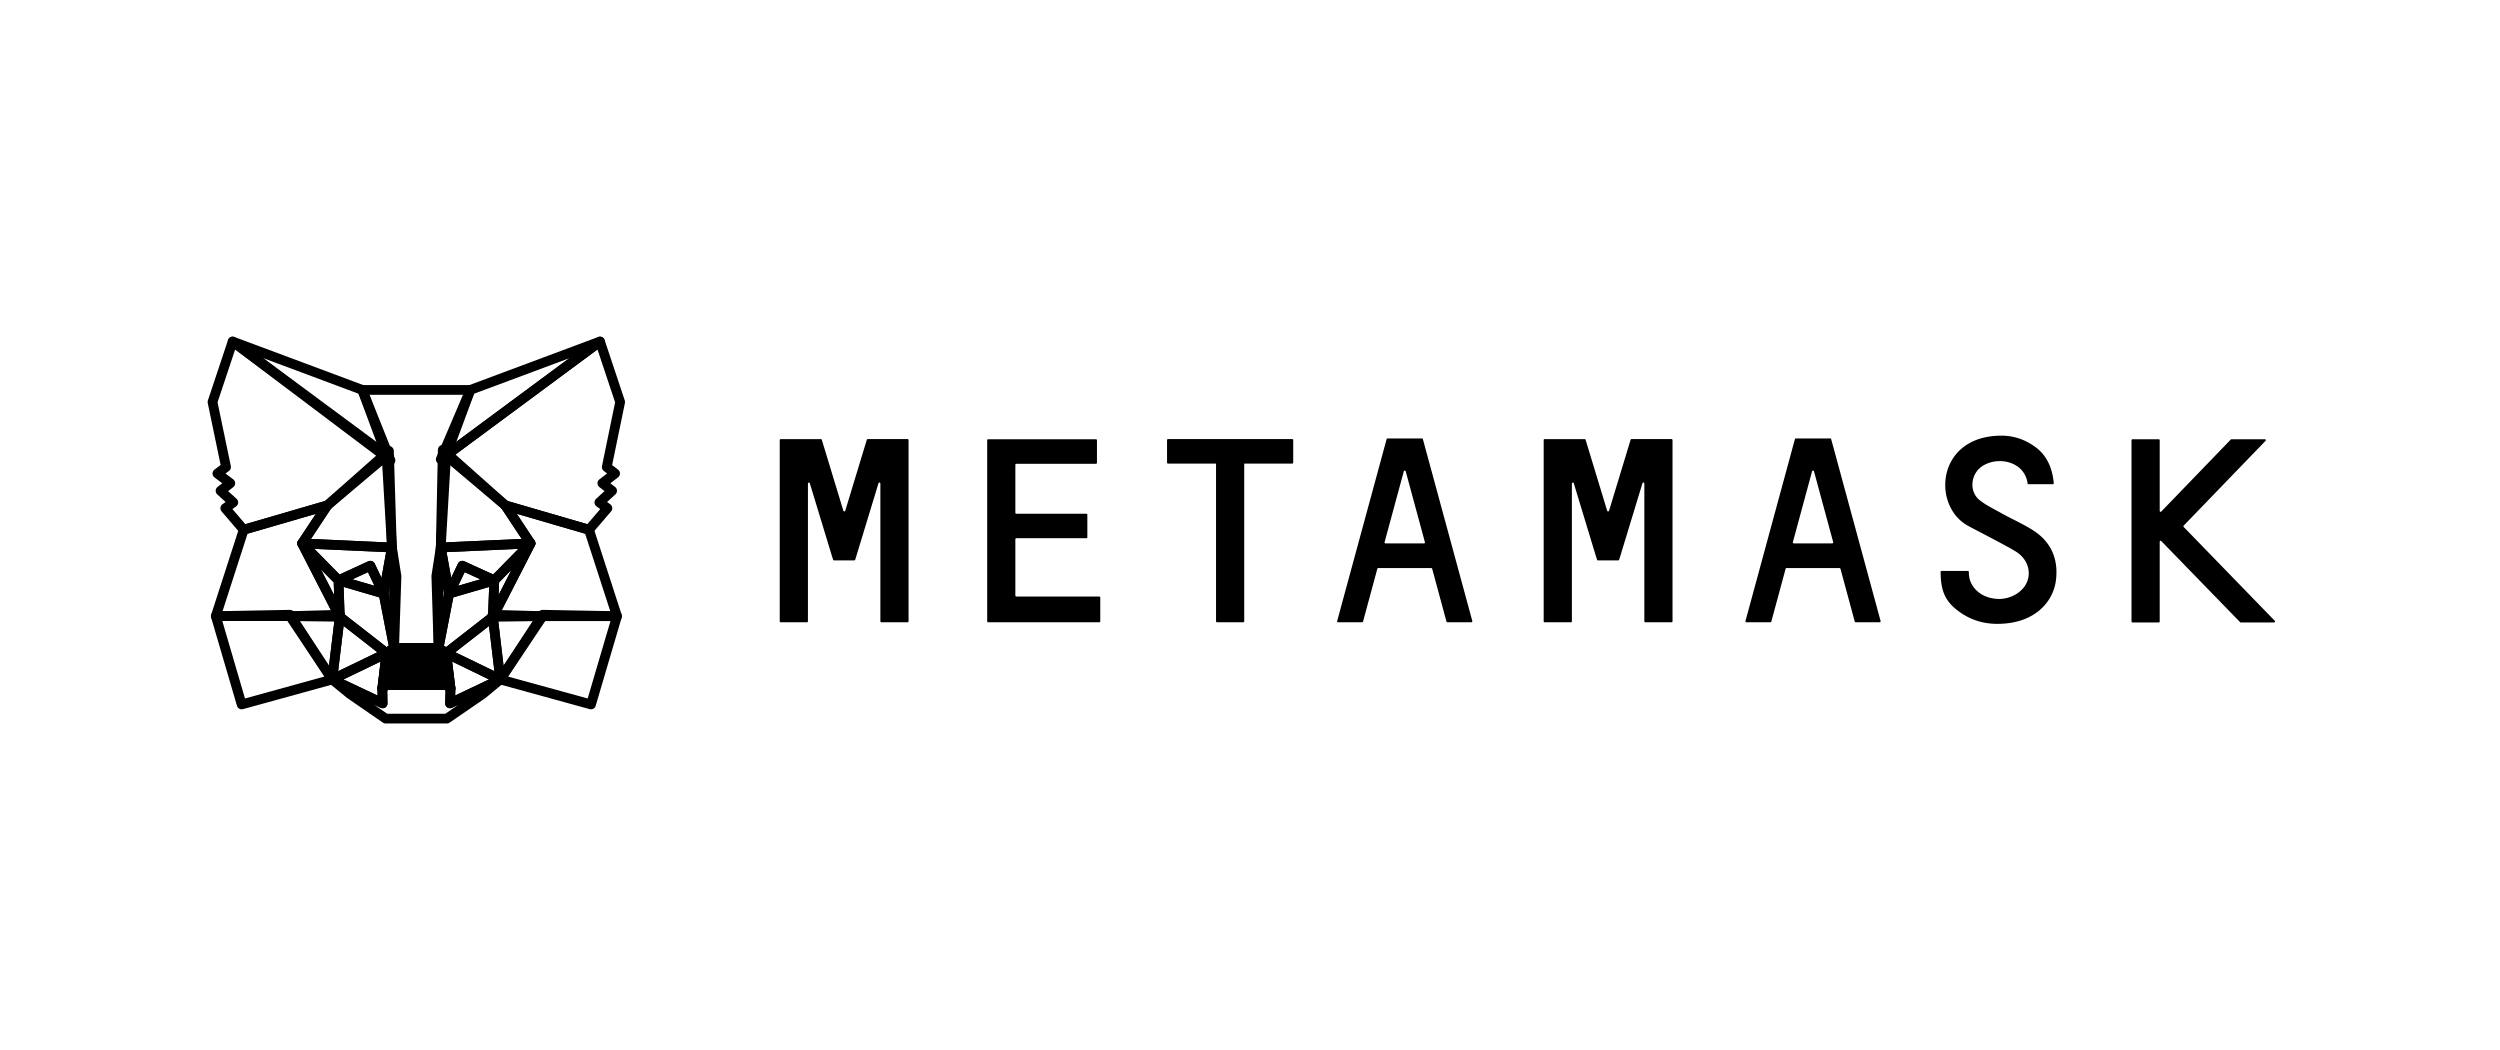 <svg xmlns="http://www.w3.org/2000/svg" width="200" height="84" fill="none" viewBox="0 0 200 84">
  <path fill="#000" d="M162.748 42.493c-.857-.566-1.802-.968-2.697-1.47-.579-.327-1.197-.617-1.701-1.031-.857-.704-.68-2.086.215-2.69 1.285-.855 3.413-.377 3.641 1.37 0 .038.038.064.075.064h1.941c.051 0 .089-.039.076-.089-.101-1.207-.567-2.212-1.424-2.853-.82-.615-1.752-.942-2.748-.942-5.128 0-5.595 5.417-2.835 7.126.315.201 3.024 1.559 3.983 2.15.957.59 1.26 1.67.844 2.526-.379.779-1.361 1.32-2.344 1.257-1.071-.064-1.903-.641-2.193-1.547a2.755 2.755 0 0 1-.075-.615.082.082 0 0 0-.076-.076h-2.104c-.038 0-.076.038-.076.075 0 1.522.378 2.363 1.411 3.13.971.73 2.028 1.03 3.126 1.03 2.873 0 4.359-1.62 4.661-3.305.265-1.646-.226-3.129-1.7-4.11Zm-91.373-7.366h-1.953a.086.086 0 0 0-.076.051l-1.726 5.681a.08.08 0 0 1-.151 0l-1.727-5.681c-.012-.038-.038-.05-.075-.05h-3.213c-.038 0-.076.038-.076.075v14.505c0 .037.038.074.076.074h2.104c.037 0 .076-.037.076-.074V38.685c0-.089.126-.101.15-.026l1.74 5.72.126.401c.012.038.037.051.075.051h1.614c.037 0 .062-.025.075-.05l.126-.403 1.739-5.719c.025-.088.151-.063.151.026v11.023c0 .037.038.074.075.074h2.105c.037 0 .075-.037.075-.074V35.203c0-.038-.038-.076-.075-.076h-1.235Zm59.151 0a.084.084 0 0 0-.076.051l-1.726 5.681a.079.079 0 0 1-.151 0l-1.727-5.681c-.012-.038-.037-.05-.075-.05h-3.201c-.038 0-.076.038-.076.075v14.505c0 .037.038.074.076.074h2.105c.037 0 .076-.037.076-.074V38.685c0-.089.126-.101.151-.026l1.737 5.72.127.401c.013.038.038.051.076.051h1.613a.084.084 0 0 0 .075-.05l.126-.403 1.74-5.719c.025-.088.151-.063.151.026v11.023a.08.08 0 0 0 .075.074h2.104c.038 0 .076-.037.076-.074V35.203a.082.082 0 0 0-.076-.076h-3.2Zm-27.144 0h-9.943c-.037 0-.075.038-.075.076v1.81c0 .037.038.076.075.076h3.844v12.619c0 .037.038.074.075.074h2.105c.038 0 .075-.037.075-.074v-12.62h3.844c.037 0 .075-.038.075-.075v-1.81c0-.038-.025-.076-.075-.076Zm12.413 14.655h1.915a.08.08 0 0 0 .075-.1l-3.956-14.555c-.012-.037-.038-.05-.076-.05h-2.746a.085.085 0 0 0-.076.05l-3.957 14.555c-.012.05.026.1.076.1h1.915c.038 0 .063-.025.076-.05l1.147-4.235c.012-.038.037-.05.075-.05h4.234c.038 0 .064.025.076.05l1.147 4.235c.012.025.05.05.075.05Zm-5.028-6.41 1.538-5.669a.079.079 0 0 1 .151 0l1.537 5.67c.012.05-.025.1-.075.1h-3.075c-.051 0-.088-.05-.076-.1Zm37.691 6.41h1.914a.08.08 0 0 0 .076-.1l-3.956-14.555c-.013-.037-.038-.05-.076-.05h-2.747a.083.083 0 0 0-.075.05l-3.957 14.555c-.012.05.025.1.075.1h1.916a.084.084 0 0 0 .076-.05l1.147-4.235c.012-.038.038-.05.075-.05h4.234c.037 0 .063.025.076.05l1.146 4.235c.013.025.038.05.076.05Zm-5.028-6.41 1.537-5.669a.079.079 0 0 1 .151 0l1.537 5.67a.08.08 0 0 1-.075.1h-3.075a.08.08 0 0 1-.075-.1Zm-62.201 4.261v-4.499c0-.038.038-.076.076-.076h5.608c.037 0 .075-.037.075-.075v-1.81c0-.037-.038-.075-.075-.075h-5.608c-.038 0-.076-.038-.076-.075v-3.846c0-.038.038-.075.076-.075h6.376c.038 0 .076-.039.076-.076v-1.81c0-.037-.038-.076-.076-.076H79.05c-.038 0-.075.039-.075.076v14.492a.08.08 0 0 0 .075.075h8.896a.08.08 0 0 0 .076-.075v-1.91a.08.08 0 0 0-.076-.076h-6.653c-.038-.012-.063-.038-.063-.088Zm100.747 2.025-7.284-7.505a.076.076 0 0 1 0-.1l6.553-6.788a.073.073 0 0 0-.05-.126h-2.684c-.025 0-.038.013-.05.026l-5.558 5.757a.073.073 0 0 1-.126-.05v-5.657a.081.081 0 0 0-.076-.076h-2.104a.082.082 0 0 0-.076.076V49.72c0 .038.038.076.076.076h2.104a.08.08 0 0 0 .076-.076v-6.385c0-.063.089-.1.126-.05l6.301 6.485a.097.097 0 0 0 .05.026h2.684c.051-.013.088-.101.038-.138Z"/>
  <path fill="#000" stroke="#000" stroke-linecap="round" stroke-linejoin="round" stroke-width=".78" d="m35.688 52.258-.605-.427h-3.554l-.605.427-.34 2.817.315-.278h4.814l.328.278-.353-2.817Z"/>
  <path stroke="#000" stroke-linecap="round" stroke-linejoin="round" stroke-width=".78" d="m48 27.322-12.74 9.427 2.37-5.556L48 27.322Zm-29.387 0 12.626 9.515-2.255-5.644-10.37-3.871Zm24.799 21.857-3.39 5.179 7.258 1.998 2.08-7.064-5.948-.113Zm-26.147.113 2.067 7.064 7.245-1.998-3.377-5.179-5.935.113Z"/>
  <path stroke="#000" stroke-linecap="round" stroke-linejoin="round" stroke-width=".78" d="m26.186 40.43-2.015 3.044 7.182.326-.24-7.73-4.927 4.36Zm14.24.001-5.003-4.448-.163 7.817 7.182-.326-2.016-3.043ZM26.577 54.358l4.348-2.1-3.743-2.916-.605 5.016Zm9.111-2.1 4.334 2.1-.592-5.015-3.742 2.915Z"/>
  <path stroke="#000" stroke-linecap="round" stroke-linejoin="round" stroke-width=".78" d="m40.022 54.358-4.334-2.1.353 2.816-.039 1.194 4.02-1.91Zm-13.445 0 4.032 1.91-.025-1.194.341-2.816-4.348 2.1Zm4.108-6.876-3.604-1.055 2.545-1.169 1.059 2.224Zm5.243 0 1.058-2.224 2.559 1.169-3.617 1.055Zm-9.351 6.876.63-5.179-4.007.113 3.377 5.066Zm12.827-5.179.618 5.179 3.39-5.066-4.008-.113Z"/>
  <path stroke="#000" stroke-linecap="round" stroke-linejoin="round" stroke-width=".78" d="m42.442 43.473-7.182.327.667 3.682 1.06-2.224 2.557 1.168 2.898-2.953Zm-15.36 2.953 2.544-1.168 1.059 2.224.668-3.682-7.182-.327 2.91 2.953Z"/>
  <path stroke="#000" stroke-linecap="round" stroke-linejoin="round" stroke-width=".78" d="m24.17 43.473 3.012 5.87-.1-2.917-2.911-2.953Zm15.374 2.953-.113 2.916 3.01-5.87-2.897 2.954Zm-8.19-2.626-.668 3.682.844 4.349.189-5.731-.365-2.3Zm3.906 0-.354 2.287.177 5.744.845-4.349-.669-3.682Z"/>
  <path stroke="#000" stroke-linecap="round" stroke-linejoin="round" stroke-width=".78" d="m35.927 47.482-.844 4.349.605.427 3.742-2.916.114-2.916-3.617 1.056Zm-8.846-1.056.1 2.916 3.743 2.916.605-.427-.845-4.349-3.603-1.056Zm8.922 9.842.038-1.194-.328-.277H30.9l-.315.277.026 1.194-4.033-1.91 1.412 1.156 2.86 1.973h4.902l2.873-1.973 1.399-1.156-4.02 1.91Z"/>
  <path fill="#000" stroke="#000" stroke-linecap="round" stroke-linejoin="round" stroke-width=".78" d="m35.688 52.259-.605-.428h-3.554l-.604.428-.341 2.815.315-.276h4.814l.328.276-.353-2.815Z"/>
  <path stroke="#000" stroke-linecap="round" stroke-linejoin="round" stroke-width=".78" d="m48.54 37.364 1.072-5.202-1.613-4.84-12.312 9.113 4.738 3.996 6.692 1.948 1.474-1.722-.642-.465 1.02-.93-.781-.603 1.02-.779-.668-.516ZM17 32.162l1.084 5.203-.693.515 1.033.78-.781.603 1.02.929-.642.465 1.474 1.722 6.692-1.948 4.738-3.996-12.312-9.113L17 32.162Z"/>
  <path stroke="#000" stroke-linecap="round" stroke-linejoin="round" stroke-width=".78" d="m47.118 42.38-6.692-1.95 2.016 3.044-3.011 5.869 3.981-.05h5.948l-2.242-6.914Zm-20.932-1.95-6.69 1.95-2.231 6.912H23.2l3.982.05-3.011-5.868 2.015-3.043Zm9.074 3.37.428-7.366 1.941-5.24h-8.645l1.94 5.24.43 7.366.163 2.312.012 5.719h3.555l.012-5.719.164-2.312Z"/>
</svg>

